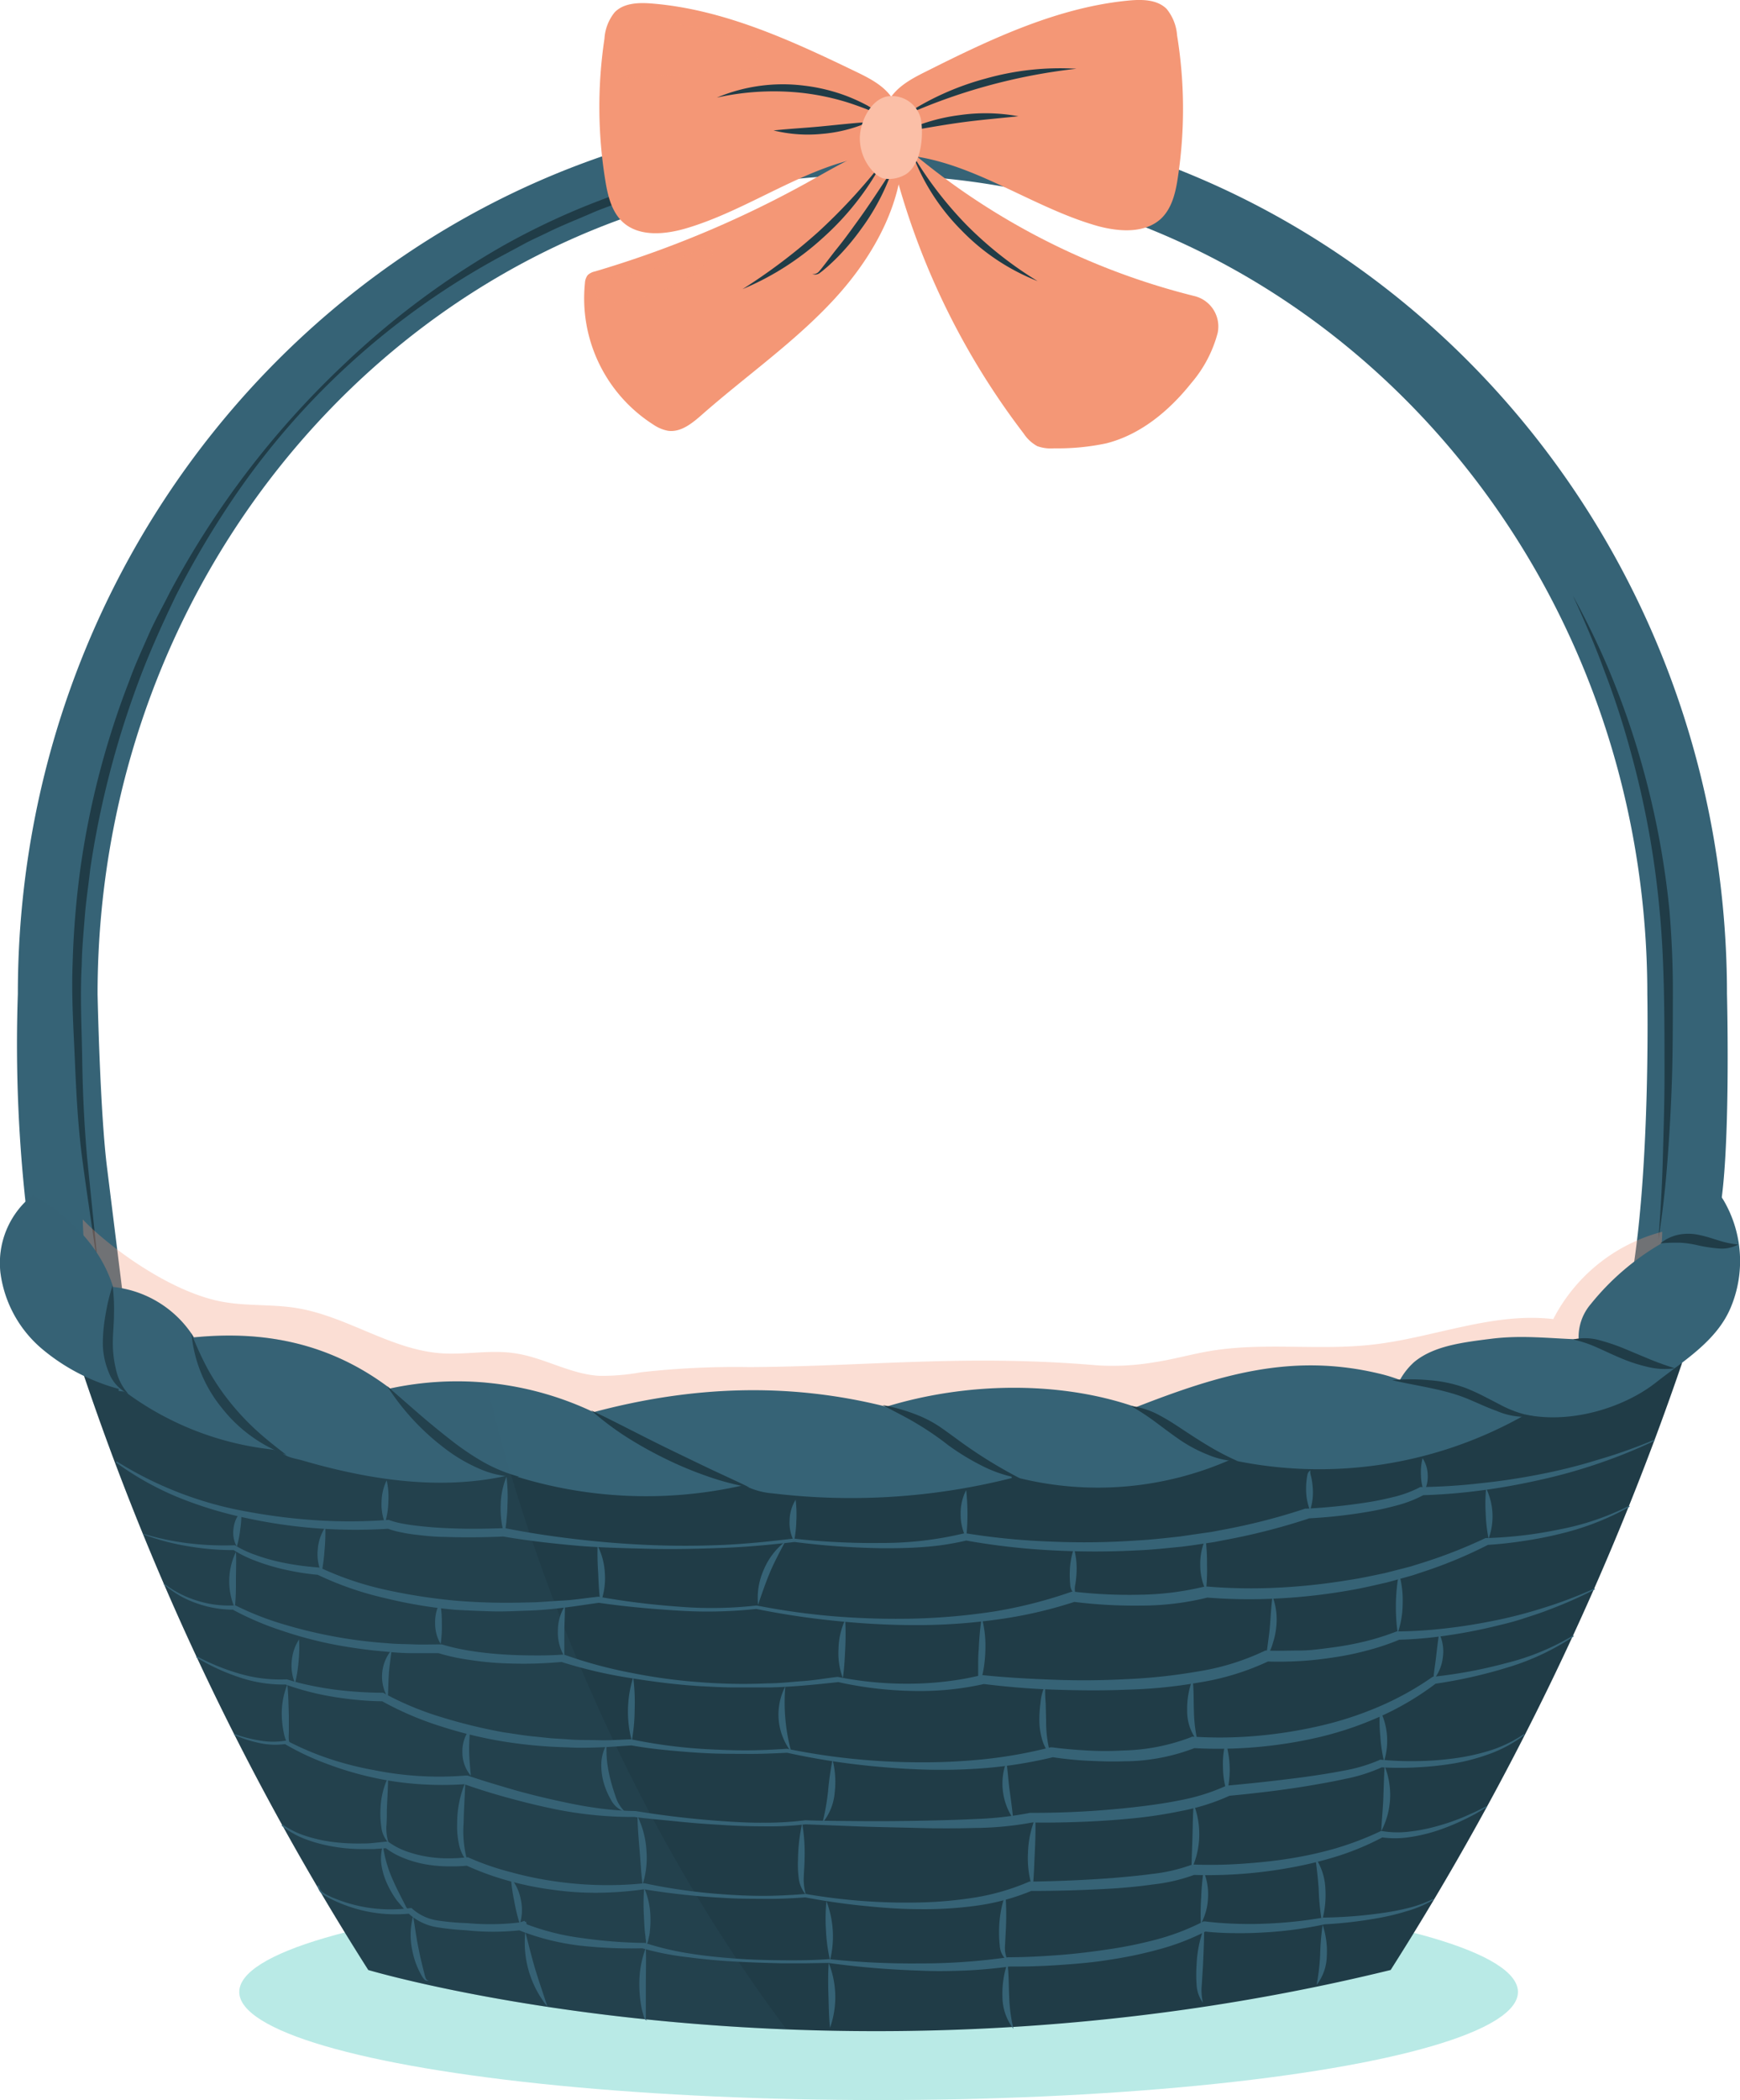 <svg xmlns="http://www.w3.org/2000/svg" viewBox="0 0 241.81 291.73"><defs><style>.cls-1{isolation:isolate;}.cls-2{fill:#a2e3dd;opacity:0.75;}.cls-2,.cls-5{mix-blend-mode:multiply;}.cls-3,.cls-6{fill:#366376;}.cls-4{fill:#203c47;}.cls-5,.cls-7,.cls-9{fill:#f49776;}.cls-5{opacity:0.31;}.cls-6{opacity:0.15;}.cls-6,.cls-9{mix-blend-mode:screen;}.cls-8{fill:#fbbfa7;}.cls-9{opacity:0.3;}</style></defs><title>basket</title><g class="cls-1"><g id="Camada_2" data-name="Camada 2"><g id="Objects"><ellipse class="cls-2" cx="122.1" cy="276.71" rx="88.85" ry="15.02"/><path class="cls-3" d="M3.87,169.79a203.39,203.39,0,0,1-1.39-31.72c0-67.71,53.17-122.61,118.76-122.61S240,70.36,240,138.07c0,0,.61,23.67-1.23,31.15l-12.33,10c3-15.42,2.49-41.11,2.49-41.11,0-62.85-48.21-113.8-107.68-113.8s-107.69,51-107.69,113.8c0,0,.34,16.58,1.34,24.28l2.34,18.85Z"/><path class="cls-4" d="M121.24,21.49a116.42,116.42,0,0,0-26.42,3.86c-1.08.24-2.14.6-3.2.92l-3.19,1-3.14,1.14c-1,.38-2.09.76-3.1,1.21-2,.87-4.12,1.7-6.11,2.68-1,.49-2,.93-3,1.45l-2.94,1.58a105.55,105.55,0,0,0-39,35.83A124.3,124.3,0,0,0,24.47,82.7c-1.93,4-3.77,8.07-5.31,12.24a127.72,127.72,0,0,0-6.62,25.79c-.24,2.21-.59,4.41-.76,6.63s-.39,4.43-.42,6.66c-.25,4.43,0,8.9.07,13.37s.28,8.93.67,13.37l1.35,13.34-.14,0c-.63-4.43-1.32-8.84-1.9-13.29s-.81-8.93-1-13.4-.49-8.94-.32-13.45a123.18,123.18,0,0,1,1.1-13.44A117,117,0,0,1,18,94.49c.76-2.12,1.71-4.16,2.61-6.22s2-4,3-6A123.07,123.07,0,0,1,48.05,50.38,113.59,113.59,0,0,1,69.59,34.32a100.18,100.18,0,0,1,51.65-13Z"/><path class="cls-4" d="M230.47,172.21c.29-3.81.52-7.62.62-11.43s.23-7.62.23-11.44,0-7.61-.08-11.43-.24-7.6-.6-11.38a125.37,125.37,0,0,0-4.1-22.38A113.3,113.3,0,0,0,223,93.3c-1.3-3.58-2.81-7.08-4.41-10.55a110.33,110.33,0,0,1,5,10.31,113.89,113.89,0,0,1,3.9,10.8A117.66,117.66,0,0,1,232,126.41c.32,3.82.49,7.66.48,11.49s0,7.64-.11,11.46-.33,7.64-.61,11.46S231.07,168.43,230.47,172.21Z"/><path class="cls-5" d="M11.5,169.39c3.23,3.45,12.12,10.25,19.73,11.5,3.31.55,6.71.28,10,.82,7,1.14,13.06,5.78,20.08,6.28,3.41.24,6.85-.52,10.24,0,4,.58,7.63,2.87,11.66,3.13a29.67,29.67,0,0,0,5.86-.49,116.64,116.64,0,0,1,15.07-.72c16.09-.08,30.13-1.81,48.27-.25a34.56,34.56,0,0,0,7.93-.41c2.61-.38,5.15-1.12,7.74-1.56,7.59-1.3,15.4,0,23.05-.95,8.3-1,16.42-4.48,24.73-3.5A23.81,23.81,0,0,1,231,171.11c-.06,8.86-6.29,16.77-13.95,21.22s-16.62,6-25.4,7.27a478.54,478.54,0,0,1-106.44,3.25c-22.75-1.85-45.9-5.51-66-16.34-3.1-1.67-6.05-4.25-6.9-7.89A75.36,75.36,0,0,1,11.5,169.39Z"/><path class="cls-4" d="M11.56,190.78a380.7,380.7,0,0,0,39.62,82.88s64.05,19.12,142.08,0a395,395,0,0,0,40.51-84.35L120.9,201.17Z"/><path class="cls-3" d="M237.21,163.84a14.87,14.87,0,0,1,2.35,2.95,16.68,16.68,0,0,1,1,14.75C238.62,186.28,234,189,230,192.15c-4.24,3.29-11.51,5.7-18,4.36A57.94,57.94,0,0,1,171,202.77a45.69,45.69,0,0,1-29.39,2.55c-.64-.16-1.12-.7-1,0a91.17,91.17,0,0,1-33.23,2.13,10.39,10.39,0,0,1-4-1.14A60.85,60.85,0,0,1,71,204.87c-9.53,2.27-19.58.74-29-2-1.14-.33-2.34-.4-3.07-1.34-.83-.14-1.67-.23-2.5-.35a41.81,41.81,0,0,1-18.89-7.73c-.46-.34-1.33,0-1-.5a27.91,27.91,0,0,1-10.77-5.63A16.67,16.67,0,0,1,.06,176.79,12,12,0,0,1,4.59,166c5.05,2.89,9.42,7.22,11.12,12.78a15.09,15.09,0,0,1,11.24,7c8.55-.84,18.15.19,27.26,7.1a44.14,44.14,0,0,1,28.28,3.29c13.62-3.63,27-4.19,40.67-.76,10.9-3.34,23.94-3.69,34.7.07,11.65-4.55,21.72-7.58,33.88-4.65a20.57,20.57,0,0,1,2.81.87,9.54,9.54,0,0,1,2-2.51c2.68-2.2,6.54-2.7,10.72-3.22s7.91-.06,12.12.09a7,7,0,0,1,1.68-4.9,35.23,35.23,0,0,1,10.85-9C232.18,168.55,234.2,165.86,237.21,163.84Z"/><path class="cls-4" d="M53.8,192.55l4.29,3.74c1.43,1.23,2.87,2.43,4.35,3.58A37.53,37.53,0,0,0,67,203a21.43,21.43,0,0,0,5.17,2.14A12.91,12.91,0,0,1,66.55,204a22.6,22.6,0,0,1-5-3A33.34,33.34,0,0,1,53.8,192.55Z"/><path class="cls-4" d="M26.61,185.23a43.37,43.37,0,0,0,2.29,5,31.37,31.37,0,0,0,3,4.47,34.12,34.12,0,0,0,3.67,3.94c1.33,1.22,2.76,2.35,4.25,3.48a20.37,20.37,0,0,1-9-6.55A19,19,0,0,1,26.61,185.23Z"/><path class="cls-4" d="M15.65,178.58a26,26,0,0,1,.19,4c0,1.33-.16,2.64-.16,3.91a15.32,15.32,0,0,0,.44,3.75,7.26,7.26,0,0,0,1.72,3.39,5.44,5.44,0,0,1-2.73-3,10.62,10.62,0,0,1-.82-4.08,23.25,23.25,0,0,1,.39-4A26,26,0,0,1,15.65,178.58Z"/><path class="cls-4" d="M82.15,195.92c1.87.87,3.68,1.8,5.5,2.72s3.62,1.84,5.44,2.72,3.65,1.77,5.48,2.64,3.69,1.7,5.55,2.61a36.9,36.9,0,0,1-6-1.6,50.67,50.67,0,0,1-5.69-2.39,55.57,55.57,0,0,1-5.37-3A41.15,41.15,0,0,1,82.15,195.92Z"/><path class="cls-4" d="M122.68,195.19a24.89,24.89,0,0,1,5.27,1.57,16.31,16.31,0,0,1,2.47,1.32c.77.51,1.5,1.06,2.23,1.58a64.9,64.9,0,0,0,9.11,5.71,18.26,18.26,0,0,1-5.23-1.72,34.16,34.16,0,0,1-4.71-2.86,41.44,41.44,0,0,0-4.37-3C125.92,196.85,124.28,196.08,122.68,195.19Z"/><path class="cls-4" d="M157.18,195.31a11.32,11.32,0,0,1,4.07,1.36c1.27.67,2.43,1.47,3.59,2.23s2.29,1.49,3.49,2.19a35.11,35.11,0,0,0,3.72,1.9,11.42,11.42,0,0,1-4.19-.91,20,20,0,0,1-3.8-2c-1.17-.8-2.28-1.64-3.39-2.47A35.6,35.6,0,0,0,157.18,195.31Z"/><path class="cls-4" d="M193.48,191.73a26.94,26.94,0,0,1,5.16,0,18.7,18.7,0,0,1,5.12,1.11c1.64.65,3.13,1.48,4.62,2.24a15.71,15.71,0,0,0,4.72,1.67A9.89,9.89,0,0,1,208,196c-1.64-.58-3.16-1.36-4.7-1.94C200.2,192.91,196.83,192.51,193.48,191.73Z"/><path class="cls-4" d="M218.62,186.07a7.61,7.61,0,0,1,3.79.14,27.2,27.2,0,0,1,3.53,1.22l3.35,1.4c1.12.46,2.25.86,3.46,1.24a9.83,9.83,0,0,1-3.78-.19,21.86,21.86,0,0,1-3.57-1.15c-1.14-.47-2.24-1-3.34-1.49A17.64,17.64,0,0,0,218.62,186.07Z"/><path class="cls-4" d="M230.75,172.72a5.88,5.88,0,0,1,2.61-1.22,7,7,0,0,1,2.93.09c.93.19,1.79.5,2.63.75a12.23,12.23,0,0,0,2.64.54,4.78,4.78,0,0,1-2.83.54A19.33,19.33,0,0,1,236,173a14,14,0,0,0-2.53-.37A25.8,25.8,0,0,0,230.75,172.72Z"/><path class="cls-3" d="M44.38,262c0,.56.51.94,1,1.2s1,.48,1.57.69A20.58,20.58,0,0,0,57,265.06l.2,0,.16.15a6.78,6.78,0,0,0,3.5,1.58,33.63,33.63,0,0,0,4.08.36,34.67,34.67,0,0,0,8.16-.21l.31,1.2-.59.2,0-1.17A34.05,34.05,0,0,0,81,269.24a66.7,66.7,0,0,0,8.49.66h.07l.07,0a39.69,39.69,0,0,0,6.22,1.47c2.13.34,4.27.55,6.42.71s4.3.21,6.46.23,4.31,0,6.46-.16h0a110.88,110.88,0,0,0,12.49.6,85.83,85.83,0,0,0,12.42-.86h.1c2.29,0,4.61-.13,6.9-.3s4.59-.45,6.86-.79a58.56,58.56,0,0,0,6.73-1.37,32.36,32.36,0,0,0,6.35-2.41l.2-.11.23,0c1.32.17,2.71.27,4.08.32s2.75.06,4.13,0a59.36,59.36,0,0,0,8.2-.85h.09a62.52,62.52,0,0,0,7.72-.58,35,35,0,0,0,3.81-.7,16.62,16.62,0,0,0,3.64-1.3l.07.12a16.22,16.22,0,0,1-3.61,1.54,33.62,33.62,0,0,1-3.81.94,59.92,59.92,0,0,1-7.8.92h.08a53.24,53.24,0,0,1-8.34,1.12c-1.4.09-2.81.12-4.21.1a40.63,40.63,0,0,1-4.24-.24l.43-.08a33.07,33.07,0,0,1-6.63,2.57,58.34,58.34,0,0,1-6.9,1.45c-2.31.38-4.65.57-7,.73s-4.66.23-7,.21h.11c-2.1.28-4.2.48-6.31.56s-4.21.11-6.31,0a120,120,0,0,1-12.56-1.06h0l-3.24.05h-3.25c-2.16-.05-4.32-.12-6.48-.24s-4.32-.31-6.47-.6a39,39,0,0,1-6.43-1.25l.15,0a64,64,0,0,1-8.64-.35,33.77,33.77,0,0,1-8.47-2.09l-1.58-.65,1.62-.53.59-.19.31,1.2a35.27,35.27,0,0,1-8.46.11,36.36,36.36,0,0,1-4.2-.45,7.62,7.62,0,0,1-3.91-2l.36.13a20,20,0,0,1-7-.52,21.43,21.43,0,0,1-3.32-1.17,16.5,16.5,0,0,1-1.56-.81,1.76,1.76,0,0,1-1-1.45Z"/><path class="cls-3" d="M16.21,203a50.81,50.81,0,0,0,18.21,7,81.9,81.9,0,0,0,9.72,1.2,72.7,72.7,0,0,0,9.79-.06h.13l.17.07a11.08,11.08,0,0,0,1.81.46c.64.12,1.3.21,2,.29,1.32.16,2.65.26,4,.32,2.67.13,5.36.1,8,0h.07l.07,0c3.26.66,6.6,1.15,9.93,1.54s6.7.66,10.06.8,6.73.14,10.09,0,6.71-.49,10-.89h.06c2,.24,4,.39,6,.49s4,.15,6,.12A48.49,48.49,0,0,0,134,213l.12,0,.13,0a95.62,95.62,0,0,0,11.86,1.15,105.48,105.48,0,0,0,11.93-.16c2-.1,4-.34,5.94-.55l2.95-.43,1.48-.21,1.46-.28a86.09,86.09,0,0,0,11.52-2.95l.11,0h.1a80.47,80.47,0,0,0,8-.81,40,40,0,0,0,3.95-.78,16,16,0,0,0,3.68-1.33l.14-.08h.16a78.76,78.76,0,0,0,8.24-.53c2.75-.28,5.48-.7,8.2-1.23s5.4-1.19,8-2A70.74,70.74,0,0,0,229.9,200l.06.13a73.12,73.12,0,0,1-7.73,3.14,74.47,74.47,0,0,1-8,2.26c-2.72.61-5.46,1.13-8.23,1.49a80,80,0,0,1-8.37.69l.3-.08a17.07,17.07,0,0,1-3.95,1.53,40.81,40.81,0,0,1-4.06.88,70.39,70.39,0,0,1-8.2.89l.2,0a88.1,88.1,0,0,1-11.72,3l-1.49.29-1.49.22c-1,.15-2,.3-3,.42-2,.19-4,.42-6,.5a110.63,110.63,0,0,1-12.08,0,95.38,95.38,0,0,1-12-1.38h.24a37.2,37.2,0,0,1-6,.92c-2,.16-4,.18-6,.17a109.13,109.13,0,0,1-12-.87h.06c-3.35.39-6.72.71-10.09.83s-6.75.21-10.13.12S83.37,215,80,214.7s-6.72-.68-10.08-1.26h.13c-2.7.12-5.41.16-8.13.06-1.36,0-2.72-.14-4.08-.3-.68-.08-1.36-.18-2-.32a11.59,11.59,0,0,1-2.09-.58l.3.06a71.69,71.69,0,0,1-19.77-1.47A55,55,0,0,1,24.76,208a41.48,41.48,0,0,1-8.63-4.83Z"/><path class="cls-3" d="M39.26,253.45a12.3,12.3,0,0,0,3.36,1.63,19.92,19.92,0,0,0,3.66.8,27.5,27.5,0,0,0,3.74.21c.62,0,1.25,0,1.87-.08l1.86-.19.18,0,.17.13a10,10,0,0,0,2.44,1.25,16.85,16.85,0,0,0,2.71.7,17.68,17.68,0,0,0,2.81.25,24.27,24.27,0,0,0,2.83-.14l.16,0,.16.07a37,37,0,0,0,5.82,2,47.92,47.92,0,0,0,6.06,1.26,50.83,50.83,0,0,0,6.17.52,49.37,49.37,0,0,0,6.2-.24h.14a78.28,78.28,0,0,0,11.12,1.54c1.87.13,3.74.21,5.62.2s3.74-.12,5.61-.26H112a81.46,81.46,0,0,0,15.69,1.18,56.24,56.24,0,0,0,7.8-.69,31.8,31.8,0,0,0,7.42-2.15l.12-.06h.15c3.78-.05,7.58-.21,11.35-.49,1.89-.16,3.77-.33,5.63-.58a23.14,23.14,0,0,0,5.34-1.23l.18-.07h.16a63.9,63.9,0,0,0,6.63-.1c2.21-.15,4.42-.36,6.61-.71a53.09,53.09,0,0,0,6.48-1.42,42.82,42.82,0,0,0,6.19-2.35l.15-.07.16,0a13,13,0,0,0,3.69.09,23.82,23.82,0,0,0,3.73-.71,30.9,30.9,0,0,0,3.63-1.21c.59-.24,1.17-.52,1.76-.77l1.72-.86.07.12L205,252c-.57.29-1.14.6-1.73.87a30.41,30.41,0,0,1-3.6,1.45,22.43,22.43,0,0,1-3.81.89,13.31,13.31,0,0,1-4,0l.31,0a37.81,37.81,0,0,1-6.27,2.63,53.8,53.8,0,0,1-6.6,1.61,63.81,63.81,0,0,1-13.53,1l.34-.06a24.07,24.07,0,0,1-5.74,1.37q-2.85.4-5.72.58c-3.83.23-7.64.34-11.46.34l.27-.06a31,31,0,0,1-7.78,2.11,53.3,53.3,0,0,1-8,.48c-2.66,0-5.3-.22-7.94-.49s-5.25-.66-7.86-1.15H112c-1.88.13-3.76.23-5.65.21s-3.77,0-5.65-.13a101.67,101.67,0,0,1-11.26-1.21h.14a49.38,49.38,0,0,1-6.32.49,42,42,0,0,1-6.33-.4,43.91,43.91,0,0,1-6.22-1.25,38.84,38.84,0,0,1-6-2.18l.32.06a24.73,24.73,0,0,1-3,.1,18.7,18.7,0,0,1-3-.3,15.28,15.28,0,0,1-2.88-.83,10.58,10.58,0,0,1-2.67-1.5l.34.1-1.91.13c-.65,0-1.29,0-1.93,0a23.31,23.31,0,0,1-3.82-.37,20.5,20.5,0,0,1-3.7-1,11.94,11.94,0,0,1-3.33-1.89Z"/><path class="cls-3" d="M32.59,240.88a19.18,19.18,0,0,0,3.56.91,10.35,10.35,0,0,0,3.6,0l.1,0,.1.06a40.15,40.15,0,0,0,5.89,2.49A44.78,44.78,0,0,0,52,245.9a45.75,45.75,0,0,0,12.71.75h.13l.13,0c1.87.63,3.79,1.21,5.7,1.77s3.85,1.06,5.79,1.5,3.89.86,5.86,1.15a43.52,43.52,0,0,0,5.92.51h.07c3.89.63,7.83,1.1,11.78,1.38,2,.14,3.95.26,5.92.24a44.7,44.7,0,0,0,5.9-.34h0c2.62.09,5.24.1,7.86.12s5.25,0,7.86-.05,5.24-.11,7.85-.24a47.75,47.75,0,0,0,7.67-.86l.09,0h.09a124.34,124.34,0,0,0,13.78-.73c2.28-.25,4.56-.55,6.79-1a27.9,27.9,0,0,0,6.44-2l.12-.06h.14c3.57-.32,7.15-.72,10.71-1.19,1.78-.25,3.56-.52,5.31-.86a22.38,22.38,0,0,0,5-1.46l.16-.08.14,0a43.58,43.58,0,0,0,5.12.19,42,42,0,0,0,5.13-.39,29.7,29.7,0,0,0,5-1.11,18.25,18.25,0,0,0,4.61-2.25l.08.11a18.26,18.26,0,0,1-4.55,2.53,28.39,28.39,0,0,1-5,1.39,43.3,43.3,0,0,1-5.2.58,43.8,43.8,0,0,1-5.25,0l.31-.06a23.14,23.14,0,0,1-5.3,1.69c-1.78.39-3.57.7-5.36,1-3.58.58-7.17,1-10.78,1.34l.26-.07a29.23,29.23,0,0,1-6.78,2.16,62.83,62.83,0,0,1-6.94,1.05q-3.48.34-7,.47c-2.33.09-4.64.13-7,.09l.18,0a45.34,45.34,0,0,1-8,.76c-2.63.07-5.26.07-7.88,0s-5.26-.11-7.88-.2l-7.87-.31H112a44.2,44.2,0,0,1-6,.28q-3,0-6-.21c-2-.11-4-.27-5.94-.47s-4-.37-5.93-.62h.07a54.11,54.11,0,0,1-12.05-1.29c-2-.43-3.93-.92-5.88-1.46s-3.86-1.13-5.77-1.81l.25,0a47.73,47.73,0,0,1-6.55,0,42.75,42.75,0,0,1-6.47-.94,44.91,44.91,0,0,1-6.25-1.86,36.17,36.17,0,0,1-5.91-2.78l.2,0a10.59,10.59,0,0,1-3.77-.14A18,18,0,0,1,32.54,241Z"/><path class="cls-3" d="M27.36,230.09a30.73,30.73,0,0,0,6,2.43,20.08,20.08,0,0,0,6.38.77h.07l.08,0a31.21,31.21,0,0,0,3.23.84c1.09.23,2.2.42,3.31.57a55.4,55.4,0,0,0,6.69.45h.14l.15.09a42.45,42.45,0,0,0,8.07,3.34,73.43,73.43,0,0,0,8.55,2.07c1.46.2,2.9.47,4.37.59l2.19.23,2.21.14c1.47.14,2.94.08,4.41.13s2.95-.08,4.43-.12h.1A71,71,0,0,0,98.5,243c1.8.09,3.6.16,5.41.15s3.6-.1,5.4-.22h.07a93.05,93.05,0,0,0,18.38,1.88,83.16,83.16,0,0,0,9.21-.45,63.73,63.73,0,0,0,9-1.63l.13,0,.14,0c1.6.22,3.25.35,4.89.44s3.28.09,4.91,0a28,28,0,0,0,9.45-1.84l.17-.08.19,0a58.56,58.56,0,0,0,8.68-.1,63.9,63.9,0,0,0,8.59-1.33,48,48,0,0,0,8.27-2.64A41,41,0,0,0,199,233l.12-.08.12,0a65.81,65.81,0,0,0,10-1.87,34,34,0,0,0,9.39-3.86l.08.12a34.15,34.15,0,0,1-9.29,4.35,66.21,66.21,0,0,1-10.06,2.25l.25-.1a39.57,39.57,0,0,1-7.66,4.57,47.4,47.4,0,0,1-8.43,2.89,61.77,61.77,0,0,1-17.72,1.56l.37-.06a27.56,27.56,0,0,1-10,1.9c-1.68.06-3.36,0-5-.08s-3.33-.25-5-.51h.26a61.92,61.92,0,0,1-9.25,1.51,76.65,76.65,0,0,1-9.34.21c-3.11-.12-6.2-.37-9.29-.75s-6.14-.9-9.18-1.57h.07c-1.81.09-3.62.17-5.43.16s-3.63,0-5.44-.08-3.62-.22-5.42-.39-3.61-.38-5.41-.71h.1c-1.48.09-3,.22-4.46.27s-3,.1-4.48,0a65.28,65.28,0,0,1-8.92-.81,59.24,59.24,0,0,1-8.72-2.11,44.08,44.08,0,0,1-8.29-3.56l.29.08c-1.14,0-2.28-.07-3.42-.17s-2.28-.25-3.41-.43A38.16,38.16,0,0,1,39.67,234l.16,0A18.94,18.94,0,0,1,33.26,233a28.53,28.53,0,0,1-6-2.78Z"/><path class="cls-3" d="M22.83,220a14.27,14.27,0,0,0,4.62,2.37,14.44,14.44,0,0,0,2.53.55,15.79,15.79,0,0,0,2.57.1h.09l.09,0a41.28,41.28,0,0,0,6.78,2.65,66.24,66.24,0,0,0,7.11,1.7,65.25,65.25,0,0,0,7.25.9c1.21.12,2.43.11,3.65.16s2.43,0,3.65,0h.11l.11,0a29.86,29.86,0,0,0,4.08.91c1.39.22,2.8.37,4.21.47s2.83.14,4.25.15,2.83,0,4.25-.11h.11l.1,0a62.19,62.19,0,0,0,9.23,2.51,75.93,75.93,0,0,0,9.52,1.31,77,77,0,0,0,9.61.17c1.61,0,3.2-.2,4.8-.31s3.18-.39,4.78-.58h.11a48.71,48.71,0,0,0,10,.94,43.86,43.86,0,0,0,5-.31,38.68,38.68,0,0,0,4.92-.88l.1,0h.11c3.29.34,6.62.52,9.93.64s6.64.1,10-.08a77,77,0,0,0,9.85-1.05,33.89,33.89,0,0,0,9.33-2.85l.17-.08h.2c1.49.07,3,0,4.55,0s3-.22,4.54-.42a42.72,42.72,0,0,0,4.49-.83,35.62,35.62,0,0,0,4.33-1.35l.12-.05h.11a63.58,63.58,0,0,0,7-.46c2.33-.27,4.65-.66,7-1.15s4.57-1.1,6.81-1.82a60.52,60.52,0,0,0,6.59-2.54l.06.13a60.55,60.55,0,0,1-6.49,2.86c-1.11.44-2.24.78-3.37,1.16s-2.28.68-3.43.95q-3.47.87-7,1.39a56.22,56.22,0,0,1-7.13.64l.22,0a35.5,35.5,0,0,1-4.47,1.49,40.2,40.2,0,0,1-4.59.95c-1.55.24-3.1.42-4.66.51s-3.12.12-4.71.06l.37-.08a35.67,35.67,0,0,1-9.73,3,67.92,67.92,0,0,1-10,1c-3.35.14-6.71.11-10.06,0s-6.68-.39-10-.8h.21a42.1,42.1,0,0,1-5.09.81,43.79,43.79,0,0,1-5.12.16,51.58,51.58,0,0,1-10.14-1.23h.11c-3.21.35-6.42.68-9.64.75-.81,0-1.61,0-2.42,0l-2.42,0c-1.61,0-3.22-.1-4.83-.18-3.22-.2-6.42-.61-9.61-1.12A64,64,0,0,1,78,230.86l.21,0c-1.43.12-2.87.21-4.31.24s-2.89,0-4.34-.07-2.88-.23-4.32-.45a27.43,27.43,0,0,1-4.29-.93l.22,0c-1.24,0-2.48,0-3.72,0s-2.48-.07-3.71-.21a67.43,67.43,0,0,1-7.36-1,55.42,55.42,0,0,1-7.18-1.91,41.14,41.14,0,0,1-6.84-2.92l.17,0a15.4,15.4,0,0,1-5.26-.91,13.67,13.67,0,0,1-4.57-2.68Z"/><path class="cls-3" d="M19.9,213.06a36.62,36.62,0,0,0,6.27,1.32,41.3,41.3,0,0,0,6.38.28h.11l.11.07a14.19,14.19,0,0,0,2.7,1.26,26,26,0,0,0,2.89.87c1,.24,2,.42,3,.57s2,.24,3,.33h.1l.11.05a43.44,43.44,0,0,0,9.22,3.08,78.81,78.81,0,0,0,9.68,1.48,86.73,86.73,0,0,0,9.81.23c1.64,0,3.27-.18,4.91-.26s3.26-.36,4.89-.53h.13a104.48,104.48,0,0,0,10.89,1.36,55.63,55.63,0,0,0,11-.14h.08a96.65,96.65,0,0,0,11,1.52,108.07,108.07,0,0,0,11.09.29,88.15,88.15,0,0,0,11-1,63.62,63.62,0,0,0,10.66-2.73l.15,0,.17,0a66.88,66.88,0,0,0,9.18.42,40.53,40.53,0,0,0,9-1.14l.14,0,.14,0a74.22,74.22,0,0,0,9.9.16,86.16,86.16,0,0,0,9.89-1.07c1.64-.24,3.25-.6,4.88-.94.81-.19,1.6-.41,2.41-.61l1.2-.31,1.19-.37a68.44,68.44,0,0,0,9.26-3.59l.11,0h.09a57.66,57.66,0,0,0,10.12-1.21,36.44,36.44,0,0,0,9.65-3.28l.07.13a37.36,37.36,0,0,1-9.59,3.75q-2.5.62-5.07,1c-1.7.26-3.41.46-5.15.56l.2-.05a62.93,62.93,0,0,1-9.34,3.87l-1.2.4-1.21.34c-.82.22-1.63.46-2.44.67-1.65.37-3.29.77-4.95,1.05a80.78,80.78,0,0,1-10,1.15,73.09,73.09,0,0,1-10.14-.13l.27,0a38.41,38.41,0,0,1-9.39,1.13,67,67,0,0,1-9.39-.54l.31,0A61,61,0,0,1,138.4,225a80.41,80.41,0,0,1-11.17.75c-3.73,0-7.46-.21-11.16-.59a111.11,111.11,0,0,1-11-1.66h.08a63.64,63.64,0,0,1-11,.23c-3.68-.23-7.34-.55-11-1.09h.13c-1.64.23-3.27.49-4.92.69s-3.3.36-5,.41-3.31.15-5,.1-3.32-.12-5-.21A64.32,64.32,0,0,1,53.51,222a44.61,44.61,0,0,1-9.46-3.29l.21.06c-1-.09-2.06-.22-3.08-.41s-2-.39-3-.67a28.48,28.48,0,0,1-3-1,15.91,15.91,0,0,1-2.82-1.43l.22.07a36.74,36.74,0,0,1-6.46-.54,32.72,32.72,0,0,1-6.25-1.66Z"/><path class="cls-3" d="M53.74,205.64a10.72,10.72,0,0,1,.23,3,10.85,10.85,0,0,1-.47,2.93,7.12,7.12,0,0,1-.47-3A7,7,0,0,1,53.74,205.64Z"/><path class="cls-3" d="M70.39,205.14a23.9,23.9,0,0,1,.13,4c0,.65-.06,1.3-.13,1.95,0,.33-.07.66-.11,1,0,.16-.06.33-.07.47s0,.32.17.37c-.19.07-.36-.15-.42-.32a3.55,3.55,0,0,1-.14-.51c-.07-.32-.12-.65-.16-1a13.25,13.25,0,0,1-.08-2A10.86,10.86,0,0,1,70.39,205.14Z"/><path class="cls-3" d="M110.57,208.34a16.78,16.78,0,0,1,.1,2.9,16.38,16.38,0,0,1-.32,2.88,5.55,5.55,0,0,1-.62-2.92A5.66,5.66,0,0,1,110.57,208.34Z"/><path class="cls-3" d="M134.27,207a30.71,30.71,0,0,1,0,6.64,7.13,7.13,0,0,1-.77-3.32A7,7,0,0,1,134.27,207Z"/><path class="cls-3" d="M182.11,204.24c-.1.47.14.86.19,1.35a9.36,9.36,0,0,1,.15,1.4,7.7,7.7,0,0,1-.39,2.82,7.7,7.7,0,0,1-.55-2.79,9.52,9.52,0,0,1,.07-1.41,6.64,6.64,0,0,1,.11-.72A1,1,0,0,1,182.11,204.24Z"/><path class="cls-3" d="M197.7,202.57a4.44,4.44,0,0,1,.71,2.31,4.39,4.39,0,0,1-.52,2.35,7.26,7.26,0,0,1-.42-2.32A7.66,7.66,0,0,1,197.7,202.57Z"/><path class="cls-3" d="M206.53,206.75a9,9,0,0,1,.34,7,21.23,21.23,0,0,1-.4-3.48A21.79,21.79,0,0,1,206.53,206.75Z"/><path class="cls-3" d="M167.54,213.74a28.09,28.09,0,0,1,.2,3.63,27.79,27.79,0,0,1-.14,3.62,8.27,8.27,0,0,1-.8-3.62A8.43,8.43,0,0,1,167.54,213.74Z"/><path class="cls-3" d="M149.25,215.09a10.72,10.72,0,0,1,.36,3.31,14.74,14.74,0,0,1-.16,1.63,2.92,2.92,0,0,0,.05,1.55,1.91,1.91,0,0,1-.78-1.56,13.05,13.05,0,0,1-.05-1.65A10.4,10.4,0,0,1,149.25,215.09Z"/><path class="cls-3" d="M109.12,214.15c-.77,1.47-1.52,2.84-2.13,4.3s-1.11,2.92-1.64,4.49a9.57,9.57,0,0,1,.78-4.86A9.68,9.68,0,0,1,109.12,214.15Z"/><path class="cls-3" d="M83.05,214.72a9.4,9.4,0,0,1,1,3.73,10,10,0,0,1-.44,3.81h-.22c0-.14,0-.28.08-.42,0,.14.1.27.14.41h-.22c-.16-1.28-.21-2.51-.26-3.74A36.55,36.55,0,0,1,83.05,214.72Z"/><path class="cls-3" d="M45.21,212.14a25.94,25.94,0,0,1-.11,3.21,26.39,26.39,0,0,1-.41,3.18,6.32,6.32,0,0,1-.53-3.26A6.42,6.42,0,0,1,45.21,212.14Z"/><path class="cls-3" d="M33.55,209.93a15.06,15.06,0,0,1-.16,2.48,14.57,14.57,0,0,1-.48,2.44,4,4,0,0,1-.45-2.56A4.1,4.1,0,0,1,33.55,209.93Z"/><path class="cls-3" d="M61.17,222.58a16.07,16.07,0,0,1,.23,2.89,17.08,17.08,0,0,1-.16,2.9,5.52,5.52,0,0,1-.77-2.89A5.58,5.58,0,0,1,61.17,222.58Z"/><path class="cls-3" d="M32.79,215.45c.06,1.37,0,2.65,0,3.94s0,2.58-.16,4a9.38,9.38,0,0,1,.2-7.89Z"/><path class="cls-3" d="M78.51,223.07c0,1.24-.07,2.37-.08,3.52s0,2.27,0,3.51a6.44,6.44,0,0,1-.9-3.53A6.58,6.58,0,0,1,78.51,223.07Z"/><path class="cls-3" d="M117.46,225a39,39,0,0,1,0,4.06c-.07,1.34-.12,2.66-.33,4.05a9.86,9.86,0,0,1-.6-4.09A10.08,10.08,0,0,1,117.46,225Z"/><path class="cls-3" d="M136.43,224.67a15.09,15.09,0,0,1,.51,4.43,18.43,18.43,0,0,1-.17,2.22,15.1,15.1,0,0,1-.46,2.18l-.37,0c0-.31.09-.63.16-.95.08.31.16.63.21.94h-.37c0-.75,0-1.48,0-2.21s0-1.46.08-2.18A39.13,39.13,0,0,1,136.43,224.67Z"/><path class="cls-3" d="M176.84,221.74a9.29,9.29,0,0,1,.51,4.37,10,10,0,0,1-.47,2.16,5.25,5.25,0,0,1-1,2c.16-.73.25-1.42.34-2.12s.19-1.4.25-2.1C176.59,224.61,176.65,223.21,176.84,221.74Z"/><path class="cls-3" d="M194.41,218.53a13.54,13.54,0,0,1,.52,4.19,13.19,13.19,0,0,1-.69,4.16,26.19,26.19,0,0,1,.17-8.35Z"/><path class="cls-3" d="M200,226.89a5.81,5.81,0,0,1,.51,3.36,6,6,0,0,1-1.32,3.13c.08-1.16.27-2.19.39-3.25S199.82,228,200,226.89Z"/><path class="cls-3" d="M165.73,233.26c.2,1.5.13,3,.19,4.37a20.87,20.87,0,0,0,.5,4.25,6.73,6.73,0,0,1-1.44-4.23A11.57,11.57,0,0,1,165.73,233.26Z"/><path class="cls-3" d="M145.24,234.11c0,.85,0,1.65.08,2.48l.06,2.45a16.83,16.83,0,0,0,.65,4.8,5.49,5.49,0,0,1-1.22-2.25,9.86,9.86,0,0,1-.37-2.53,17.31,17.31,0,0,1,.16-2.5A7.06,7.06,0,0,1,145.24,234.11Z"/><path class="cls-3" d="M109.14,234.26a26,26,0,0,0,.83,9.12,8.49,8.49,0,0,1-.83-9.12Z"/><path class="cls-3" d="M88,233a27.54,27.54,0,0,1,.2,4.43,25.55,25.55,0,0,1-.4,4.41A15.83,15.83,0,0,1,88,233Z"/><path class="cls-3" d="M54.42,229.2c-.13,1.18-.31,2.23-.38,3.32s-.08,2.15-.14,3.33a5.81,5.81,0,0,1,.52-6.65Z"/><path class="cls-3" d="M41.56,227.74a19.71,19.71,0,0,1-.07,3.09,18.76,18.76,0,0,1-.49,3,6.37,6.37,0,0,1-.45-3.13A6.46,6.46,0,0,1,41.56,227.74Z"/><path class="cls-3" d="M65.33,240.13c-.07,1.17-.16,2.21-.13,3.27s.13,2.1.23,3.27a5,5,0,0,1-1.17-3.25A5.1,5.1,0,0,1,65.33,240.13Z"/><path class="cls-3" d="M39.93,234c.16,1.49.16,2.9.21,4.33l0,2.15c0,.72-.16,1.45.37,2-.4-.06-.67-.47-.81-.82a6.79,6.79,0,0,1-.29-1.09,13.72,13.72,0,0,1-.25-2.21A11,11,0,0,1,39.93,234Z"/><path class="cls-3" d="M84.29,242.35a17.3,17.3,0,0,0,.09,2.51,19.57,19.57,0,0,0,.47,2.4c.2.79.45,1.6.72,2.36a4.83,4.83,0,0,0,1.29,2.06,3.39,3.39,0,0,1-2-1.75,10.17,10.17,0,0,1-1-2.43,8.83,8.83,0,0,1-.29-2.61A5.85,5.85,0,0,1,84.29,242.35Z"/><path class="cls-3" d="M115.7,244.44A12.62,12.62,0,0,1,116,249a7.61,7.61,0,0,1-1.71,4.24,30.85,30.85,0,0,0,.78-4.35A41.27,41.27,0,0,1,115.7,244.44Z"/><path class="cls-3" d="M139.86,244.68c.19,1.37.27,2.66.44,3.95s.36,2.57.49,4a8.71,8.71,0,0,1-.93-7.9Z"/><path class="cls-3" d="M170.33,242a13.41,13.41,0,0,1,.19,7,11.45,11.45,0,0,1-.56-3.48A11.86,11.86,0,0,1,170.33,242Z"/><path class="cls-3" d="M191.77,237.55a9.52,9.52,0,0,1,.57,7.13,21.16,21.16,0,0,1-.52-3.54A21.42,21.42,0,0,1,191.77,237.55Z"/><path class="cls-3" d="M165.88,250.59a11.61,11.61,0,0,1-.29,9.08c0-1.57.09-3,.13-4.54S165.77,252.15,165.88,250.59Z"/><path class="cls-3" d="M192.42,245.31a10.85,10.85,0,0,1-.47,9.07c.07-1.57.23-3,.29-4.53S192.33,246.87,192.42,245.31Z"/><path class="cls-3" d="M167.25,259.92a8.29,8.29,0,0,1,.63,3.71,8.19,8.19,0,0,1-1,3.64,34.5,34.5,0,0,1,.05-3.68A36.34,36.34,0,0,1,167.25,259.92Z"/><path class="cls-3" d="M143.88,252.53c.06,1.69,0,3.3-.08,4.93s-.11,3.24-.29,4.92a13.7,13.7,0,0,1-.65-5A13.93,13.93,0,0,1,143.88,252.53Z"/><path class="cls-3" d="M111.48,253.27a24.69,24.69,0,0,1,.33,5c0,.83-.09,1.68-.11,2.49a7.56,7.56,0,0,0,.29,2.44,4.36,4.36,0,0,1-1-2.39,14.54,14.54,0,0,1-.09-2.55A24.52,24.52,0,0,1,111.48,253.27Z"/><path class="cls-3" d="M88.59,252.29A12.46,12.46,0,0,1,89.83,257a12.15,12.15,0,0,1-.53,4.79c-.21-1.61-.28-3.16-.41-4.72S88.62,253.92,88.59,252.29Z"/><path class="cls-3" d="M64.66,247.61c-.06,1.92-.2,3.76-.23,5.61A15.38,15.38,0,0,0,65,258.7a5.56,5.56,0,0,1-1.24-2.61,12.26,12.26,0,0,1-.23-2.89A14.72,14.72,0,0,1,64.66,247.61Z"/><path class="cls-3" d="M53.93,246.89c0,1.58-.12,3.08-.17,4.59,0,.75,0,1.52-.07,2.26A6.81,6.81,0,0,0,54,256a3.75,3.75,0,0,1-1-2.16,12.46,12.46,0,0,1-.13-2.36A11.27,11.27,0,0,1,53.93,246.89Z"/><path class="cls-3" d="M71,260.89a6.74,6.74,0,0,1,1.39,3.05,6.65,6.65,0,0,1-.15,3.34,24.31,24.31,0,0,1-.77-3.17A26.23,26.23,0,0,1,71,260.89Z"/><path class="cls-3" d="M53.21,256.35a17.6,17.6,0,0,0,1.44,4.92c.34.78.73,1.54,1.12,2.32l.59,1.15a1.35,1.35,0,0,0,.89.79A1.34,1.34,0,0,1,56,265c-.31-.35-.58-.69-.85-1a13.38,13.38,0,0,1-1.35-2.32A9.77,9.77,0,0,1,53,259,6.41,6.41,0,0,1,53.21,256.35Z"/><path class="cls-3" d="M89.52,262.25a10.89,10.89,0,0,1,.87,4,12.66,12.66,0,0,1-.08,2c0,.34-.1.68-.17,1s-.11.74-.43,1a2,2,0,0,0,0-1c0-.34-.08-.67-.1-1-.06-.67-.09-1.33-.12-2A28.69,28.69,0,0,1,89.52,262.25Z"/><path class="cls-3" d="M57.41,266.16c.27,1.61.46,3.15.79,4.67.14.77.33,1.52.51,2.29l.29,1.15a2.84,2.84,0,0,0,.17.54.48.48,0,0,0,.41.32A.57.57,0,0,1,59,275a2.22,2.22,0,0,1-.38-.52,10.22,10.22,0,0,1-.56-1.09,11.37,11.37,0,0,1-.74-2.34A10.24,10.24,0,0,1,57.41,266.16Z"/><path class="cls-3" d="M114.85,264.09a13.74,13.74,0,0,1,.5,8.22,23.23,23.23,0,0,1-.56-4.09A24.85,24.85,0,0,1,114.85,264.09Z"/><path class="cls-3" d="M139.73,263.09a40.6,40.6,0,0,1,.06,4.8l-.12,2.36a4,4,0,0,0,.44,2.22,2.91,2.91,0,0,1-1.17-2.18,16.64,16.64,0,0,1-.09-2.44A15.58,15.58,0,0,1,139.73,263.09Z"/><path class="cls-3" d="M182.79,258.05a8.31,8.31,0,0,1,1.4,4.34,13.26,13.26,0,0,1-.49,4.52,32.84,32.84,0,0,1-.44-4.46C183.17,261,183,259.57,182.79,258.05Z"/><path class="cls-3" d="M167.34,267.75c0,1.8-.08,3.53-.16,5.27l-.16,2.61a8,8,0,0,0,.15,2.58,4.64,4.64,0,0,1-.88-2.56,18.48,18.48,0,0,1,0-2.68A16.51,16.51,0,0,1,167.34,267.75Z"/><path class="cls-3" d="M140,272.69c.22,1.58.17,3.12.25,4.63a22.24,22.24,0,0,0,.59,4.52,7.4,7.4,0,0,1-1.53-4.48A13.17,13.17,0,0,1,140,272.69Z"/><path class="cls-3" d="M115.17,272.69a12.8,12.8,0,0,1,.18,9c-.17-1.54-.17-3-.22-4.48S115.06,274.23,115.17,272.69Z"/><path class="cls-3" d="M89.75,270.58c.06,1.75,0,3.43,0,5.12v3.82l0,.64a1.38,1.38,0,0,0,0,.29c0,.07.12.22.18.11,0,.07-.08.11-.14.07a.31.31,0,0,1-.15-.1c-.1-.11-.1-.24-.15-.33l-.18-.63a11.16,11.16,0,0,1-.26-1.28,17.41,17.41,0,0,1-.2-2.6A14,14,0,0,1,89.75,270.58Z"/><path class="cls-3" d="M73,268.38c.48,1.79.88,3.52,1.4,5.23s1.11,3.38,1.68,5.15A14.16,14.16,0,0,1,73,268.38Z"/><path class="cls-3" d="M183.81,267.4a11.42,11.42,0,0,1,.58,4.26,6.82,6.82,0,0,1-1.42,4.08,30,30,0,0,0,.49-4.13A34.3,34.3,0,0,1,183.81,267.4Z"/><path class="cls-6" d="M109.3,281.91c-35.16-1.4-58.12-8.25-58.12-8.25a380.56,380.56,0,0,1-39.5-82.55,24.45,24.45,0,0,1-5.91-3.8A16.67,16.67,0,0,1,.06,176.79,12,12,0,0,1,4.59,166c5.05,2.89,9.42,7.22,11.12,12.78a15.09,15.09,0,0,1,11.24,7c8.55-.84,18.15.19,27.26,7.1a47.11,47.11,0,0,1,13.47-.79S77.09,239,109.3,281.91Z"/><path class="cls-7" d="M81.29,39.32A20.8,20.8,0,0,0,90.82,59a5.36,5.36,0,0,0,2,.84c1.8.26,3.4-1.06,4.76-2.26,6.14-5.4,12.93-10.1,18.45-16.12s9.79-13.79,9.41-21.95c-4.75.89-9,3.48-13.2,5.82A146.74,146.74,0,0,1,82.67,37.71a2.08,2.08,0,0,0-1,.51A2,2,0,0,0,81.29,39.32Z"/><path class="cls-7" d="M165.55,53.22c-3.06,3.84-7.05,7.17-11.82,8.37a32.35,32.35,0,0,1-7.23.69,5.6,5.6,0,0,1-2.34-.3,5.33,5.33,0,0,1-1.9-1.76A103.73,103.73,0,0,1,123,17.88a98.06,98.06,0,0,0,43,23.25,4.35,4.35,0,0,1,3.22,5.12A17.57,17.57,0,0,1,165.55,53.22Z"/><path class="cls-7" d="M163.58,4.91a63.54,63.54,0,0,1,.12,19.66c-.31,2.13-.82,4.4-2.41,5.86-2.23,2-5.71,1.77-8.63,1-10-2.78-19-10.23-29.41-9.95-.5-2.47-1-5.16.2-7.39,1.06-2,3.23-3.16,5.27-4.17C137.68,5.42,147,1,156.91.07c1.83-.17,3.9-.14,5.21,1.16A6.53,6.53,0,0,1,163.58,4.91Z"/><path class="cls-7" d="M84,5.4a63.6,63.6,0,0,0,.12,19.67c.34,2.12.88,4.38,2.48,5.83,2.25,2,5.74,1.69,8.65.85,10-2.91,18.85-10.47,29.28-10.32.47-2.47.91-5.17-.29-7.38-1.09-2-3.27-3.12-5.33-4.11-9-4.34-18.33-8.64-28.3-9.45-1.84-.15-3.91-.1-5.19,1.22A6.44,6.44,0,0,0,84,5.4Z"/><path class="cls-4" d="M125.45,16.16A38.44,38.44,0,0,1,137,10.91a38,38,0,0,1,12.59-1.36,80.31,80.31,0,0,0-24.11,6.61Z"/><path class="cls-4" d="M125.41,18.34A25.57,25.57,0,0,1,133.3,16a25.26,25.26,0,0,1,8.23.15c-2.74.29-5.42.51-8.09.88S128.12,17.89,125.41,18.34Z"/><path class="cls-4" d="M99.62,13.56a23.63,23.63,0,0,1,12.15-1.66,25,25,0,0,1,6,1.48,25.58,25.58,0,0,1,2.81,1.3l1.32.81a2.33,2.33,0,0,1,.59.54.78.78,0,0,1,.12.76.7.7,0,0,0-.24-.66,2.08,2.08,0,0,0-.61-.4l-1.4-.59c-.94-.36-1.89-.7-2.86-1a34.69,34.69,0,0,0-5.88-1.22A36.43,36.43,0,0,0,99.62,13.56Z"/><path class="cls-4" d="M107.5,18.12c2.25-.24,4.43-.35,6.62-.56s4.36-.46,6.62-.61a20.25,20.25,0,0,1-6.53,1.65A20,20,0,0,1,107.5,18.12Z"/><path class="cls-4" d="M122.63,22.56A38.76,38.76,0,0,1,114.4,33a38.54,38.54,0,0,1-11.2,7.16,79.6,79.6,0,0,0,10.5-7.93A80.21,80.21,0,0,0,122.63,22.56Z"/><path class="cls-4" d="M124.05,23.5a31.06,31.06,0,0,1-4.39,8.33,33.77,33.77,0,0,1-3,3.62c-.55.57-1.12,1.11-1.71,1.64-.31.25-.58.51-.92.75a1.1,1.1,0,0,1-1.15.23,1.06,1.06,0,0,0,1-.44c.25-.27.49-.6.73-.9L116,34.92c1-1.22,1.91-2.44,2.81-3.7C120.65,28.73,122.32,26.13,124.05,23.5Z"/><path class="cls-4" d="M126.82,21.47a52.44,52.44,0,0,0,7.59,9.87,52.16,52.16,0,0,0,9.79,7.71,29.89,29.89,0,0,1-10.53-7A29.91,29.91,0,0,1,126.82,21.47Z"/><path class="cls-8" d="M119.49,19.17a6.8,6.8,0,0,0,1.91,4.73,3.49,3.49,0,0,0,1.3.88,4.52,4.52,0,0,0,3.25-.61c2.06-1.38,2.47-5.33,2-7.75a4.14,4.14,0,0,0-4.78-3C120.84,14,119.51,17.09,119.49,19.17Z"/><path class="cls-9" d="M89.6,3.1a3.81,3.81,0,0,0-2.07.6A5.08,5.08,0,0,0,86,6.53c-.37,1.32-.51,3.06.46,3.86a2.68,2.68,0,0,0,2,.37L103.52,9.6c.73,0,1.64-.27,1.81-1.11A1.89,1.89,0,0,0,104.79,7,5.54,5.54,0,0,0,102,5.27,19.18,19.18,0,0,0,97.84,4C95,3.53,92.48,2.9,89.6,3.1Z"/><path class="cls-9" d="M85.35,38.5a4.77,4.77,0,0,0-1.88.71A1.65,1.65,0,0,0,82.79,41c.34.94,1.6,1.08,2.59,1a22.79,22.79,0,0,0,11.29-4.25,9,9,0,0,0,2.23-2.17.73.73,0,0,0-.74-1.13A10.07,10.07,0,0,0,96.4,35c-1.77.73-3.55,1.63-5.37,2.24S87.21,38,85.35,38.5Z"/></g></g></g></svg>